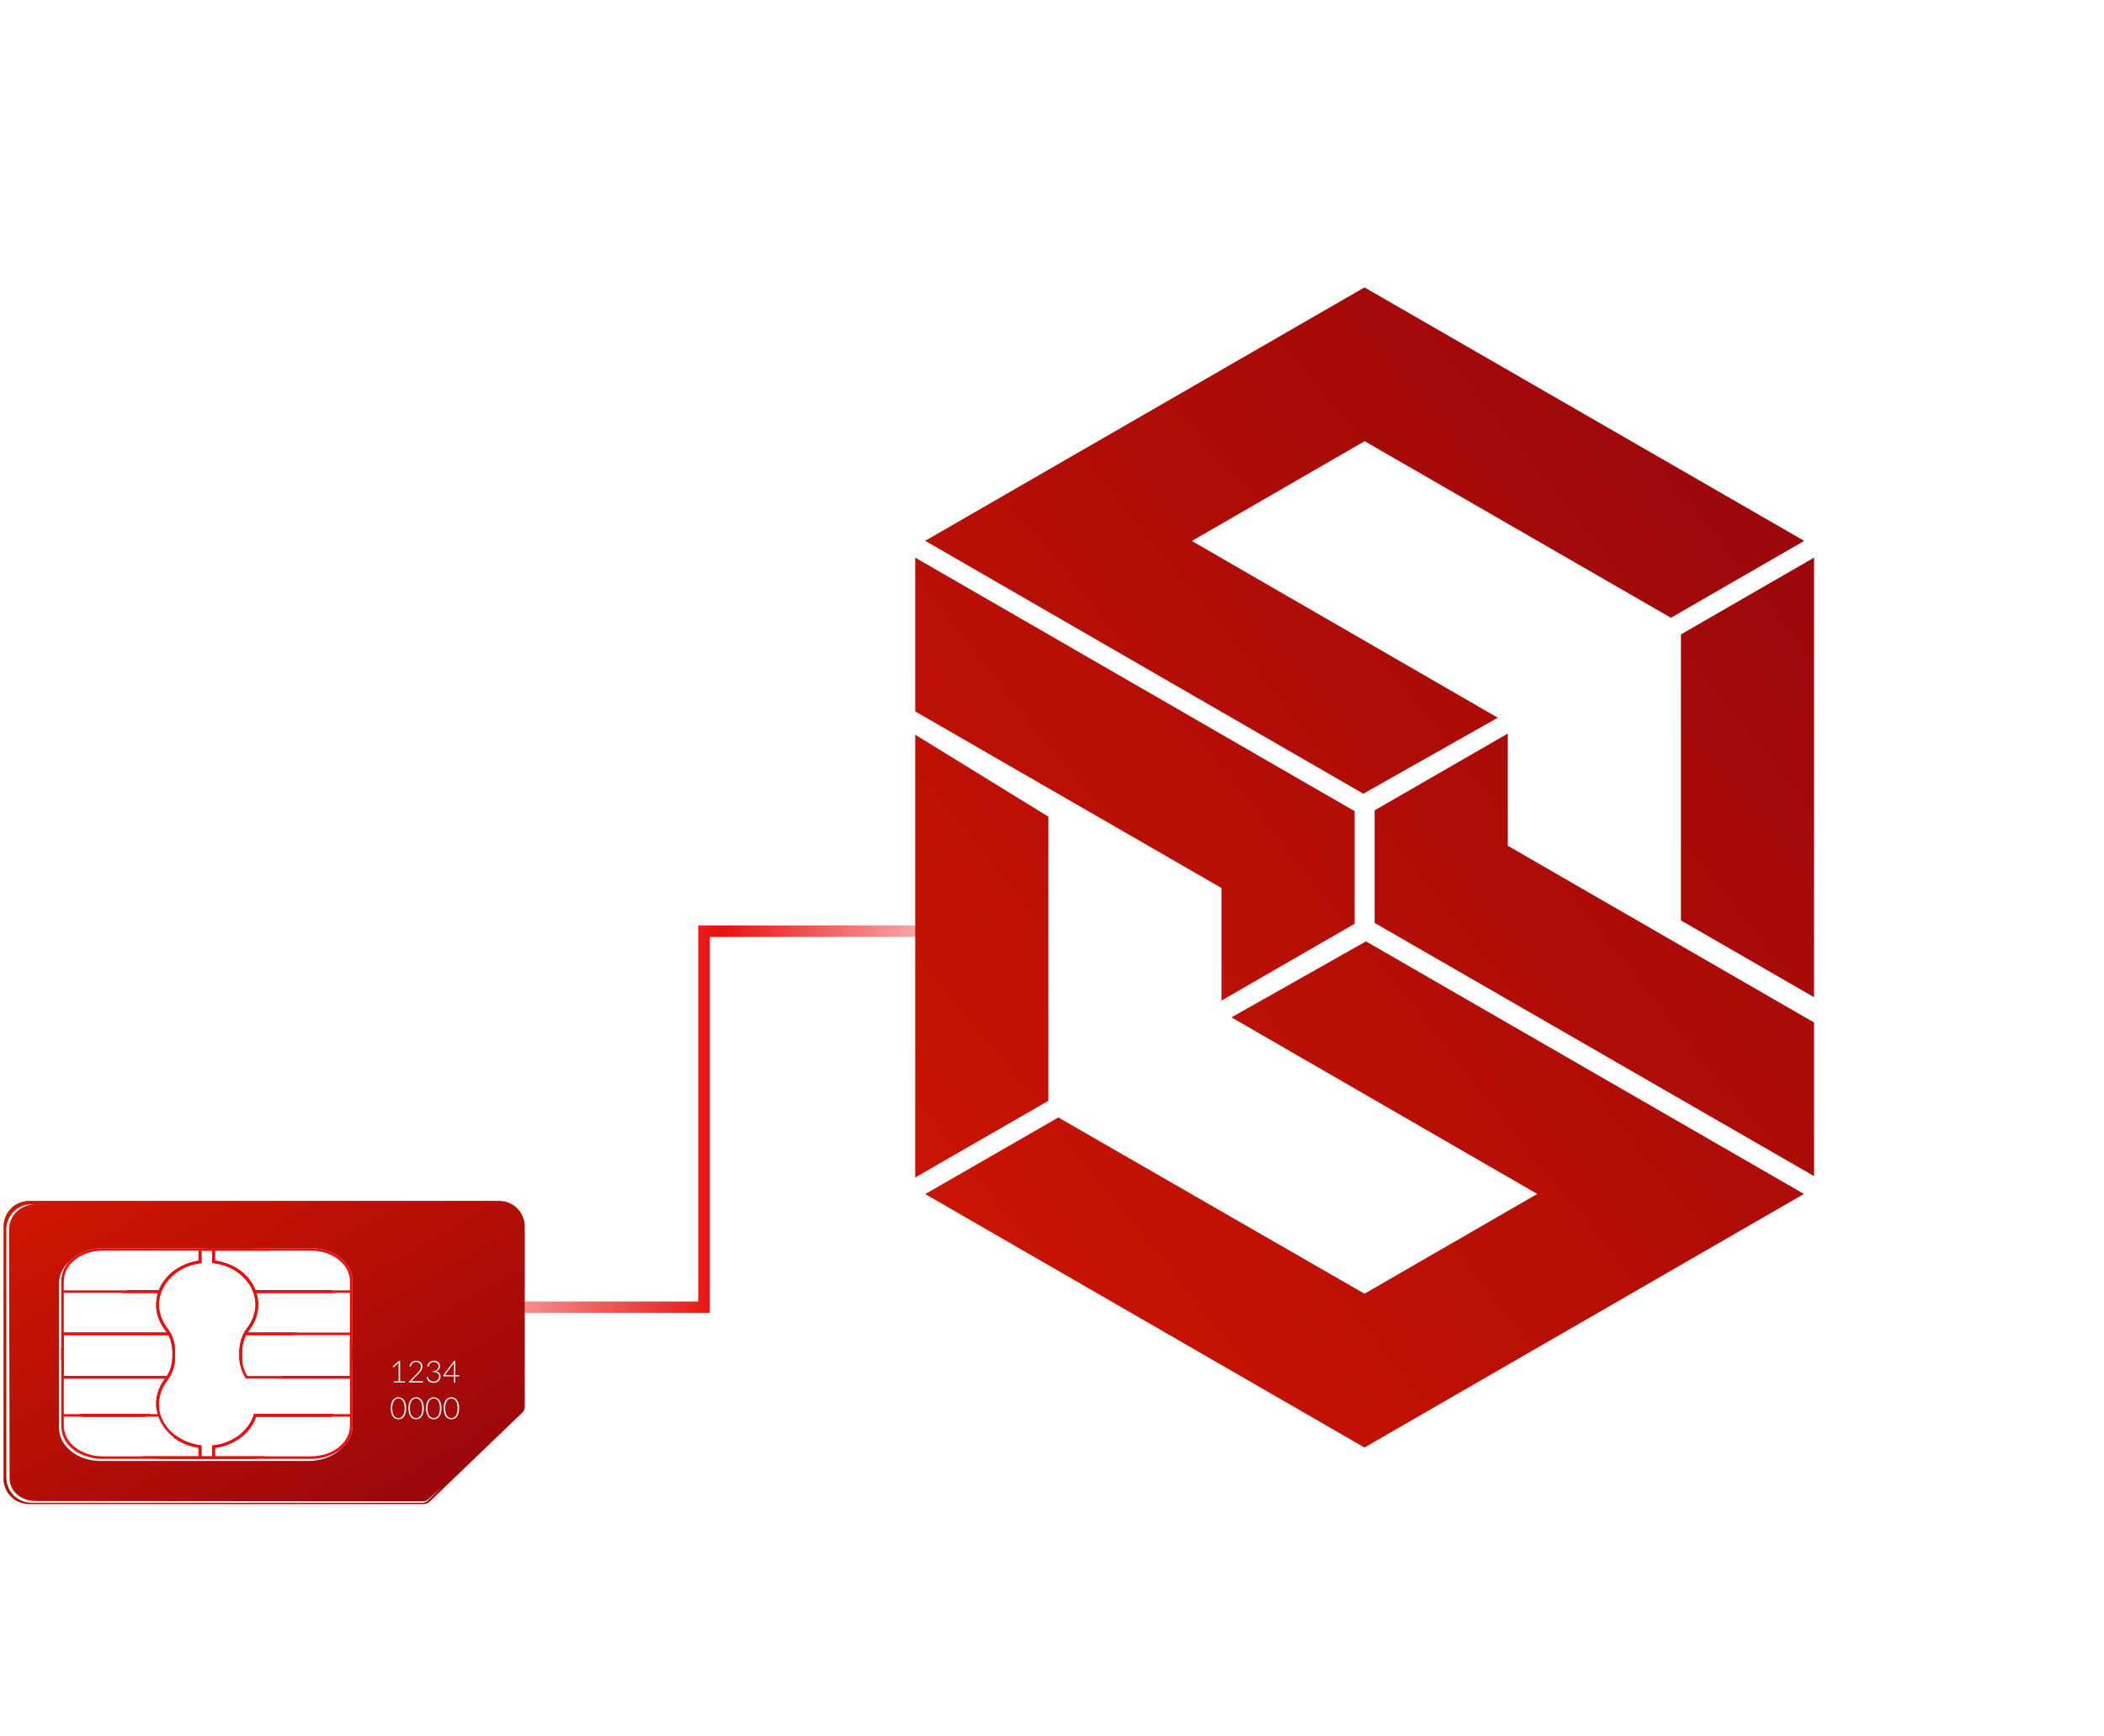 <svg width="366" height="302" viewBox="0 0 366 302" fill="none" xmlns="http://www.w3.org/2000/svg">
<path d="M60.5 227.43H122.463V162H180.271" stroke="url(#paint0_linear_224_132)" stroke-width="2"/>
<path d="M73.748 261.959H73.729C74.097 261.959 74.449 261.818 74.713 261.563L90.828 246.082C91.107 245.814 91.265 245.444 91.265 245.057V244.77C91.265 245.157 91.107 245.526 90.828 245.794L74.713 261.277C74.449 261.531 74.097 261.673 73.729 261.673H5.054C2.739 261.673 0.836 259.908 0.616 257.65C0.614 257.6 0.613 257.55 0.613 257.5V213.38C0.613 210.917 2.609 208.92 5.073 208.92H86.823C88.958 208.92 90.742 210.42 91.18 212.423C91.193 212.482 91.205 212.541 91.215 212.6C91.26 212.854 91.283 213.114 91.283 213.38V219.435V245.057C91.283 245.444 91.126 245.814 90.846 246.081L74.732 261.563C74.467 261.818 74.115 261.959 73.748 261.959ZM5.486 209.514C3.066 209.514 1.104 211.468 1.104 213.879V257.075C1.104 259.486 3.066 261.441 5.486 261.441H73.535C73.856 261.441 74.167 261.317 74.399 261.094L76.899 258.7L74.444 260.884C74.215 261.088 73.918 261.2 73.612 261.2L6.214 261.145C3.794 261.145 1.669 259.559 1.669 257.182L1.576 213.902C1.594 211.273 3.794 209.514 6.214 209.514H5.486ZM12.17 219.357C10.99 220.38 10.268 221.743 10.268 223.239V224.845V225.29V232.188V232.634V239.751V240.195V246.379V246.824V248.43C10.268 251.594 13.497 254.169 17.464 254.169H34.206H34.65H36.555H37H53.742C56.045 254.169 58.1 253.301 59.418 251.953C60.596 250.931 61.317 249.568 61.317 248.072V246.467V246.022V239.838V239.393V235.477V232.276V231.832V224.932V224.488V222.881C61.317 219.717 58.089 217.143 54.122 217.143H37.38H36.935H35.031H34.586H17.845C15.542 217.143 13.488 218.011 12.17 219.357ZM15.423 253.477C12.973 252.866 11.125 251.186 10.774 249.139C11.25 251.153 13.051 252.798 15.423 253.477Z" fill="url(#paint1_linear_224_132)"/>
<path d="M44.434 224.488L44.43 224.478L44.367 224.327L44.36 224.31L44.321 224.216L44.275 224.106C44.221 223.987 44.159 223.87 44.087 223.734L44.045 223.652L43.972 223.514C43.862 223.321 43.742 223.132 43.615 222.95L43.534 222.842C43.425 222.693 43.313 222.545 43.192 222.4L43.073 222.266C42.957 222.135 42.839 222.006 42.714 221.882L42.588 221.76C42.479 221.657 42.365 221.557 42.251 221.458L42.224 221.435L42.179 221.394L42.064 221.298C41.963 221.218 41.848 221.135 41.737 221.052L41.628 220.971L41.554 220.915L41.501 220.879L41.351 220.79C41.144 220.654 40.93 220.526 40.709 220.406C40.633 220.364 40.558 220.32 40.48 220.281C40.197 220.138 39.906 220.006 39.604 219.89C39.542 219.867 39.478 219.847 39.416 219.825C39.163 219.733 38.902 219.652 38.636 219.582C38.549 219.558 38.462 219.535 38.374 219.514C38.049 219.436 37.72 219.369 37.382 219.325V217.587H54.123C57.846 217.587 60.875 219.963 60.875 222.881V224.488H44.434ZM60.875 231.832H43.043C43.149 231.663 43.247 231.49 43.371 231.331C44.376 230.045 44.908 228.539 44.908 226.978V226.975V226.975L44.907 226.967C44.907 226.663 44.879 226.363 44.839 226.067C44.828 225.979 44.813 225.892 44.798 225.804C44.754 225.559 44.699 225.316 44.63 225.079L44.596 224.932H60.875V231.832ZM60.875 239.393H43.023C42.429 238.447 42.116 237.346 42.116 236.197V235.022C42.116 234.716 42.144 234.415 42.188 234.119C42.199 234.041 42.214 233.964 42.228 233.886C42.272 233.653 42.33 233.422 42.401 233.197C42.421 233.133 42.437 233.068 42.459 233.004C42.547 232.754 42.656 232.512 42.777 232.276H60.875V239.393ZM60.875 246.022H44.205H44.204L44.155 246.178C43.368 248.663 41.16 250.568 38.366 251.259C37.966 251.358 37.555 251.432 37.134 251.479L36.937 251.5V253.366H35.032V251.488V251.487L34.994 251.482L34.679 251.436L34.525 251.41L34.455 251.399C34.291 251.371 34.126 251.343 33.966 251.308L33.959 251.306C33.902 251.294 33.849 251.278 33.792 251.264C33.102 251.098 32.447 250.856 31.84 250.551L31.719 250.487C31.48 250.362 31.251 250.226 31.028 250.083C30.964 250.041 30.899 250.002 30.837 249.959C30.602 249.798 30.378 249.627 30.164 249.447C30.08 249.374 30.002 249.298 29.921 249.223C29.794 249.106 29.671 248.985 29.552 248.86C29.459 248.762 29.366 248.663 29.279 248.561C29.16 248.422 29.051 248.278 28.943 248.132C28.829 247.976 28.723 247.816 28.622 247.653C28.545 247.528 28.469 247.401 28.4 247.27C28.338 247.154 28.279 247.037 28.224 246.917C28.13 246.713 28.045 246.503 27.972 246.29L27.937 246.177C27.839 245.872 27.769 245.567 27.717 245.262L27.699 245.145C27.653 244.841 27.626 244.538 27.626 244.237C27.627 242.773 28.129 241.36 29.079 240.151L29.151 240.04C29.202 239.973 29.25 239.906 29.297 239.838H29.308L29.375 239.739L29.409 239.677L29.599 239.393H29.577C29.636 239.292 29.69 239.188 29.743 239.084C29.826 238.918 29.898 238.747 29.966 238.576C30.022 238.436 30.08 238.3 30.126 238.158C30.187 237.963 30.231 237.763 30.274 237.564C30.301 237.437 30.338 237.314 30.358 237.185C30.409 236.853 30.439 236.515 30.439 236.171V236.17V235.05C30.439 234.727 30.409 234.408 30.362 234.091C30.346 233.979 30.321 233.869 30.299 233.757C30.258 233.552 30.208 233.351 30.148 233.152C30.113 233.035 30.079 232.92 30.037 232.806C29.971 232.625 29.891 232.451 29.809 232.276H29.838L29.668 231.966L29.665 231.96L29.658 231.947L29.642 231.923L29.592 231.832H29.582C29.428 231.564 29.264 231.303 29.079 231.066C28.128 229.855 27.626 228.442 27.625 226.975L27.626 226.97C27.626 226.644 27.661 226.322 27.71 226.002C27.722 225.925 27.733 225.848 27.747 225.773C27.803 225.485 27.881 225.202 27.976 224.921C28.5 223.395 29.591 222.066 31.046 221.126C31.193 221.031 31.343 220.938 31.497 220.852C31.618 220.784 31.741 220.717 31.867 220.654C32.093 220.541 32.324 220.436 32.562 220.342C32.675 220.297 32.792 220.258 32.908 220.217C33.12 220.142 33.336 220.074 33.554 220.015C33.673 219.984 33.791 219.953 33.912 219.925C34.157 219.87 34.405 219.824 34.656 219.788C34.717 219.779 34.776 219.765 34.838 219.758L35.032 219.733V219.73V217.587H36.937V219.72V219.72L37.134 219.742L37.18 219.749C37.497 219.786 37.809 219.843 38.117 219.911C38.206 219.93 38.294 219.952 38.382 219.974C38.667 220.046 38.949 220.128 39.224 220.226L39.331 220.26C39.633 220.372 39.925 220.503 40.211 220.645C40.288 220.682 40.363 220.724 40.439 220.763C40.685 220.894 40.925 221.036 41.155 221.189C42.377 222.003 43.334 223.095 43.896 224.35L43.926 224.421C43.992 224.575 44.05 224.73 44.105 224.887C44.206 225.181 44.286 225.478 44.343 225.779C44.357 225.85 44.366 225.921 44.378 225.992C44.428 226.316 44.463 226.641 44.463 226.97L44.464 226.975C44.463 228.436 43.964 229.845 43.021 231.053C42.831 231.296 42.666 231.56 42.512 231.832H42.502L42.454 231.921L42.436 231.948L42.259 232.276H42.287C42.203 232.453 42.124 232.632 42.057 232.816C42.026 232.904 42 232.995 41.972 233.085C41.901 233.313 41.843 233.544 41.799 233.78C41.781 233.869 41.762 233.957 41.749 234.047C41.702 234.366 41.67 234.69 41.67 235.022V236.197V236.199C41.67 237.473 42.032 238.699 42.717 239.738L42.782 239.838H60.875V246.022ZM60.875 248.072C60.875 250.992 57.846 253.366 54.123 253.366H37.382V251.897C37.805 251.84 38.219 251.759 38.621 251.652C41.436 250.908 43.669 248.981 44.528 246.467H60.875V248.072ZM34.588 253.366H17.846C14.123 253.366 11.095 250.992 11.095 248.072V246.467H27.555C27.58 246.54 27.618 246.608 27.646 246.681C27.708 246.841 27.774 246.998 27.847 247.154C27.905 247.277 27.961 247.4 28.026 247.52C28.142 247.735 28.269 247.947 28.406 248.151C28.488 248.271 28.579 248.387 28.668 248.503C28.759 248.623 28.852 248.739 28.95 248.855C29.042 248.962 29.134 249.069 29.233 249.172C29.414 249.364 29.605 249.55 29.806 249.725C29.871 249.782 29.94 249.832 30.006 249.886C30.192 250.039 30.386 250.184 30.587 250.322C30.658 250.371 30.729 250.418 30.801 250.465C31.353 250.823 31.955 251.124 32.596 251.364L32.683 251.394C33.288 251.612 33.922 251.781 34.588 251.877V253.366ZM11.095 239.838H28.752L28.729 239.867C27.716 241.157 27.181 242.668 27.181 244.233V244.238V244.242C27.181 244.526 27.205 244.806 27.24 245.084L27.258 245.201C27.296 245.464 27.35 245.725 27.418 245.981L27.427 246.022H11.095V239.838ZM11.095 232.276H29.32C29.444 232.515 29.554 232.762 29.644 233.015C29.669 233.086 29.688 233.159 29.71 233.231C29.779 233.45 29.836 233.675 29.879 233.904C29.894 233.984 29.91 234.063 29.922 234.144C29.966 234.442 29.995 234.743 29.995 235.05V236.17C29.995 236.487 29.966 236.798 29.919 237.104C29.902 237.217 29.872 237.326 29.849 237.438C29.809 237.628 29.766 237.815 29.709 237.998C29.669 238.125 29.62 238.248 29.572 238.371C29.508 238.534 29.439 238.696 29.361 238.852C29.301 238.972 29.237 239.091 29.169 239.207C29.131 239.271 29.086 239.331 29.047 239.393H11.095V232.276ZM11.095 224.932H27.493C27.474 224.995 27.467 225.061 27.449 225.125C27.386 225.345 27.333 225.569 27.293 225.795C27.276 225.889 27.261 225.983 27.249 226.077C27.209 226.37 27.182 226.666 27.181 226.967L27.181 226.975V226.975V226.978C27.181 228.545 27.716 230.055 28.729 231.344C28.85 231.498 28.945 231.669 29.05 231.832H11.095V224.932ZM11.095 222.881C11.095 219.963 14.123 217.587 17.846 217.587H34.588V219.339C34.52 219.349 34.456 219.368 34.389 219.379C34.141 219.421 33.895 219.47 33.655 219.529C33.533 219.559 33.413 219.593 33.294 219.627C33.072 219.691 32.855 219.762 32.642 219.84C32.551 219.874 32.458 219.903 32.368 219.939C32.085 220.053 31.812 220.181 31.546 220.318C31.44 220.374 31.337 220.434 31.232 220.493C31.063 220.59 30.899 220.691 30.738 220.797C30.653 220.852 30.562 220.898 30.478 220.956C30.299 221.083 30.126 221.216 29.963 221.35L29.888 221.411C29.732 221.544 29.581 221.682 29.404 221.854L29.358 221.898C29.213 222.045 29.073 222.197 28.94 222.352L28.884 222.416C28.589 222.769 28.328 223.145 28.107 223.532C28.078 223.582 28.051 223.636 28.024 223.69L27.977 223.782C27.918 223.895 27.86 224.007 27.808 224.121C27.773 224.196 27.743 224.273 27.713 224.35L27.655 224.488H11.095V222.881ZM54.123 217.143H37.382H36.937H35.032H34.588H17.846C13.879 217.143 10.65 219.717 10.65 222.881V224.488V224.932V231.832V232.276V239.393V239.838V246.022V246.467V248.072C10.65 251.237 13.879 253.811 17.846 253.811H34.588H35.032H36.937H37.382H54.123C58.091 253.811 61.319 251.237 61.319 248.072V246.467V246.022V239.838V239.393V232.276V231.832V224.932V224.488V222.881C61.319 219.717 58.091 217.143 54.123 217.143Z" fill="#E80F0F"/>
<path d="M14.288 246.508V246.449H14.229V246.331H14.17V246.272H14.111V246.213H14.052V246.095H13.993V246.036H13.934V245.977H26.092V246.036H26.032V246.095H25.915V246.154H25.855V246.213H25.738V246.272H25.619V246.331H25.501V246.39H25.383V246.449H25.265V246.508H14.288ZM27.272 245.387V245.328H27.213V244.856H27.154V243.617H27.213V243.085H27.272V242.849H27.331V242.613H27.39V242.377H27.449V242.2H27.508V241.964H27.567V241.787H27.626V241.669H27.685V241.551H27.744V241.433H27.803V241.256H27.862V241.138H27.921V241.02H27.98V240.902H28.039V240.784H28.098V240.666H28.157V240.607H28.216V240.489H28.275V240.43H28.334V240.312H28.393V240.194H28.452V240.135H28.511V240.017H28.57V239.958H28.629V239.898H28.688V239.839H11.16V239.721H11.101V239.485H11.042V239.249H10.983V238.895H10.924V238.541H10.865V238.187H10.806V237.774H10.747V237.243H10.688V236.534H10.629V234.41H10.688V233.643H10.747V233.17H10.806V232.757H10.865V232.403H10.924V231.99H10.983V231.695H11.042V231.459H11.101V231.813H28.983V231.754H28.924V231.636H28.865V231.577H28.806V231.459H28.747V231.4H28.688V231.341H28.629V231.223H28.57V231.164H28.511V231.105H28.452V230.987H28.393V230.928H28.334V230.81H28.275V230.751H28.216V230.633H28.157V230.515H28.098V230.397H28.039V230.338H27.98V230.22H27.921V230.102H27.862V229.984H27.803V229.865H27.744V229.688H27.685V229.57H27.626V229.393H27.567V229.275H27.508V229.098H27.449V228.921H27.39V228.685H27.331V228.449H27.272V228.036H27.213V227.623H27.154V226.442H27.213V225.911H27.272V225.616H27.331V225.321H27.39V225.085H27.449V224.967H21.37V224.908H21.429V224.849H21.547V224.79H21.606V224.731H21.724V224.672H21.842V224.613H21.96V224.554H22.078V224.495H22.137V224.436H27.626V224.377H27.685V224.259H27.744V224.082H27.803V223.964H27.862V223.846H27.921V223.728H27.98V223.61H28.039V223.492H28.098V223.433H28.157V223.314H28.216V223.255H28.275V223.137H28.334V223.078H28.393V222.96H28.452V222.901H28.511V222.842H28.57V222.724H28.629V222.665H28.688V222.547H28.747V222.488H28.806V222.429H28.865V222.311H28.924V222.252H28.983V222.193H29.043V222.134H29.102V222.075H29.16V222.016H29.22V221.957H29.279V221.898H29.337V221.839H29.397V221.78H29.456V221.721H29.515V221.662H29.574V221.603H29.633V221.544H29.692V221.485H29.751V221.426H29.869V221.367H29.928V221.308H29.987V221.249H30.046V221.19H30.105V221.131H30.223V221.072H30.282V221.013H30.4V220.954H30.459V220.895H30.518V220.836H30.636V220.777H30.754V220.718H30.813V220.659H30.931V220.6H31.049V220.541H31.108V220.482H31.226V220.423H31.344V220.364H31.462V220.305H31.521V220.246H31.639V220.187H31.816V220.128H31.934V220.069H32.052V220.01H32.17V219.95H32.288V219.891H32.465V219.832H32.642V219.773H32.82V219.714H32.997V219.655H33.174V219.596H33.351V219.537H33.587V219.478H33.882V219.419H34.118V219.36H34.472V219.301H34.531V217.649H34.59V217.59H34.649V217.531H34.767V217.472H34.885V217.413H35.003V217.354H35.121V217.295H35.239V217.236H35.298V217.177H35.416V217.118H43.974V217.177H44.8V217.236H45.272V217.295H45.627V217.354H46.04V217.413H46.394V217.472H46.748V217.531H46.984V217.59H37.423V219.301H37.6V219.36H37.954V219.419H38.249V219.478H38.485V219.537H38.721V219.596H38.898V219.655H39.075V219.714H39.312V219.773H39.489V219.832H39.607V219.891H39.784V219.95H39.902V220.01H40.02V220.069H40.197V220.128H40.315V220.187H40.433V220.246H40.551V220.305H40.669V220.364H40.787V220.423H40.846V220.482H40.964V220.541H41.082V220.6H41.141V220.659H41.259V220.718H41.377V220.777H41.436V220.836H41.554V220.895H41.613V220.954H41.731V221.013H41.79V221.072H41.849V221.131H41.967V221.19H42.026V221.249H42.085V221.308H42.203V221.367H42.262V221.426H42.322V221.485H42.38V221.544H42.44V221.603H42.498V221.662H42.557V221.721H42.617V221.78H42.676V221.839H42.735V221.898H42.794V221.957H42.853V222.016H42.912V222.075H42.971V222.134H43.03V222.193H43.089V222.252H43.148V222.311H43.207V222.37H43.266V222.488H43.325V222.547H43.384V222.606H43.443V222.665H43.502V222.783H43.561V222.842H43.62V222.901H43.679V223.019H43.738V223.137H43.797V223.196H43.856V223.314H43.915V223.374H43.974V223.492H44.033V223.61H44.092V223.728H44.151V223.846H44.21V223.964H44.269V224.082H44.328V224.2H44.387V224.318H44.446V224.436H57.666V224.495H57.725V224.554H57.784V224.672H57.843V224.731H57.902V224.79H57.961V224.908H58.02V224.967H44.623V225.026H44.682V225.262H44.741V225.498H44.8V225.793H44.859V226.206H44.918V227.741H44.859V228.213H44.8V228.449H44.741V228.626H44.682V228.862H44.623V229.098H44.564V229.334H44.505V229.452H44.446V229.57H44.387V229.688H44.328V229.865H44.269V229.984H44.21V230.102H44.151V230.22H44.092V230.338H44.033V230.456H43.974V230.574H43.915V230.633H43.856V230.751H43.797V230.81H43.738V230.928H43.679V231.046H43.62V231.105H43.561V231.164H43.502V231.282H43.443V231.341H43.384V231.4H43.325V231.518H43.266V231.577H43.207V231.695H43.148V231.813H51.764V231.872H51.646V231.931H51.587V231.99H51.469V232.049H51.351V232.108H51.233V232.167H51.174V232.226H51.056V232.285H42.794V232.403H42.735V232.521H42.676V232.639H42.617V232.757H42.557V232.934H42.498V233.111H42.44V233.289H42.38V233.525H42.322V233.761H42.262V234.056H42.203V234.528H42.144V236.712H42.203V237.302H42.085V237.361H41.967V237.42H41.849V237.479H41.731V237.066H41.672V236.534H41.613V234.705H41.672V234.174H41.731V233.82H41.79V233.525H41.849V233.289H41.908V233.052H41.967V232.875H42.026V232.698H42.085V232.58H42.144V232.462H42.203V232.226H42.262V232.108H42.322V232.049H42.38V231.931H42.44V231.813H42.498V231.695H42.557V231.636H42.617V231.518H42.676V231.459H42.735V231.341H42.794V231.282H42.853V231.164H42.912V231.105H42.971V230.987H43.03V230.928H43.089V230.869H43.148V230.81H43.207V230.692H43.266V230.574H43.325V230.515H43.384V230.397H43.443V230.338H43.502V230.22H43.561V230.102H43.62V229.984H43.679V229.865H43.738V229.747H43.797V229.629H43.856V229.452H43.915V229.334H43.974V229.216H44.033V229.098H44.092V228.862H44.151V228.626H44.21V228.39H44.269V228.213H44.328V227.859H44.387V227.387H44.446V226.619H44.387V226.088H44.328V225.734H44.269V225.498H44.21V225.262H44.151V225.085H44.092V224.908H44.033V224.731H43.974V224.554H43.915V224.436H43.856V224.318H43.797V224.141H43.738V224.082H43.679V223.964H43.62V223.846H43.561V223.728H43.502V223.669H43.443V223.551H43.384V223.433H43.325V223.374H43.266V223.314H43.207V223.196H43.148V223.137H43.089V223.078H43.03V222.96H42.971V222.901H42.912V222.842H42.853V222.724H42.794V222.665H42.735V222.606H42.676V222.547H42.617V222.488H42.557V222.429H42.498V222.37H42.44V222.311H42.38V222.252H42.322V222.193H42.262V222.134H42.203V222.075H42.144V222.016H42.085V221.957H42.026V221.898H41.967V221.839H41.908V221.78H41.849V221.721H41.731V221.662H41.672V221.603H41.613V221.544H41.554V221.485H41.436V221.426H41.377V221.367H41.318V221.308H41.2V221.249H41.141V221.19H41.023V221.131H40.905V221.072H40.846V221.013H40.728V220.954H40.61V220.895H40.551V220.836H40.433V220.777H40.315V220.718H40.197V220.659H40.079V220.6H39.961V220.541H39.843V220.482H39.666V220.423H39.548V220.364H39.43V220.305H39.252V220.246H39.075V220.187H38.898V220.128H38.662V220.069H38.485V220.01H38.249V219.95H38.013V219.891H37.659V219.832H37.305V219.773H36.892V217.59H35.062V219.773H34.767V219.832H34.413V219.891H34.118V219.95H33.823V220.01H33.587V220.069H33.41V220.128H33.233V220.187H33.056V220.246H32.879V220.305H32.702V220.364H32.525V220.423H32.407V220.482H32.288V220.541H32.17V220.6H31.993V220.659H31.875V220.718H31.757V220.777H31.639V220.836H31.58V220.895H31.462V220.954H31.344V221.013H31.285V221.072H31.167V221.131H31.049V221.19H30.99V221.249H30.872V221.308H30.813V221.367H30.754V221.426H30.636V221.485H30.577V221.544H30.518V221.603H30.4V221.662H30.341V221.721H30.282V221.78H30.223V221.839H30.164V221.898H30.046V221.957H29.987V222.016H29.928V222.075H29.869V222.134H29.81V222.193H29.751V222.252H29.692V222.311H29.633V222.37H29.574V222.429H29.515V222.488H29.456V222.547H29.397V222.606H29.337V222.724H29.279V222.783H29.22V222.842H29.16V222.901H29.102V223.019H29.043V223.078H28.983V223.137H28.924V223.255H28.865V223.314H28.806V223.433H28.747V223.492H28.688V223.61H28.629V223.669H28.57V223.787H28.511V223.905H28.452V224.023H28.393V224.141H28.334V224.2H28.275V224.377H28.216V224.495H28.157V224.613H28.098V224.79H28.039V224.908H27.98V225.144H27.921V225.38H27.862V225.557H27.803V225.793H27.744V226.206H27.685V226.797H27.626V227.21H27.685V227.741H27.744V228.154H27.803V228.331H27.862V228.567H27.921V228.803H27.98V229.039H28.039V229.157H28.098V229.334H28.157V229.452H28.216V229.57H28.275V229.688H28.334V229.865H28.393V229.984H28.452V230.102H28.511V230.22H28.57V230.279H28.629V230.397H28.688V230.456H28.747V230.574H28.806V230.633H28.865V230.751H28.924V230.869H28.983V230.928H29.043V230.987H29.102V231.046H29.16V231.164H29.22V231.223H29.279V231.341H29.337V231.4H29.397V231.518H29.456V231.577H29.515V231.695H29.574V231.813H29.633V231.872H29.692V231.99H29.751V232.108H29.81V232.167H29.869V232.403H29.928V232.521H29.987V232.639H30.046V232.816H30.105V232.993H30.164V233.17H30.223V233.407H30.282V233.643H30.341V233.938H30.4V234.41H30.459V236.83H30.4V237.302H30.341V237.538H30.282V237.833H30.223V238.069H30.164V238.246H30.105V238.423H30.046V238.541H29.987V238.718H29.928V238.836H29.869V238.954H29.81V239.072H29.751V239.19H29.692V239.308H29.633V239.485H29.574V239.544H29.515V239.662H29.456V239.721H29.397V239.839H29.337V239.898H29.279V239.958H29.22V240.076H29.16V240.135H29.102V240.253H29.043V240.312H28.983V240.371H28.924V240.489H28.865V240.548H28.806V240.666H28.747V240.725H28.688V240.843H28.629V240.961H28.57V241.02H28.511V241.138H28.452V241.256H28.393V241.374H28.334V241.492H28.275V241.669H28.216V241.787H28.157V241.905H28.098V242.023H28.039V242.2H27.98V242.436H27.921V242.613H27.862V242.849H27.803V243.085H27.744V243.499H27.685V243.971H27.626V244.443H27.685V245.033H27.744V245.151H27.685V245.21H27.626V245.269H27.508V245.328H27.39V245.387H27.272ZM11.101 239.308V239.367H29.043V239.308H29.102V239.19H29.16V239.072H29.22V238.954H29.279V238.895H29.337V238.718H29.397V238.6H29.456V238.482H29.515V238.364H29.574V238.187H29.633V238.01H29.692V237.833H29.751V237.597H29.81V237.302H29.869V237.007H29.928V236.416H29.987V234.764H29.928V234.233H29.869V233.879H29.81V233.643H29.751V233.407H29.692V233.229H29.633V232.993H29.574V232.875H29.515V232.757H29.456V232.58H29.397V232.462H29.337V232.344H29.279V232.285H11.101V239.308Z" fill="#E80F0F"/>
<path d="M27.861 253.827V253.768H27.035V253.709H26.622V253.65H26.268V253.591H25.854V253.532H25.5V253.473H25.146V253.414H24.91V253.355H34.53V251.879H34.235V251.82H33.999V251.761H33.704V251.702H33.468V251.643H33.232V251.584H33.055V251.525H32.878V251.466H32.7V251.407H32.523V251.348H32.346V251.289H32.228V251.23H32.11V251.171H31.992V251.112H31.815V251.053H31.697V250.994H31.579V250.935H31.461V250.876H31.402V250.817H31.284V250.758H31.166V250.699H31.048V250.64H30.93V250.581H30.871V250.522H30.753V250.463H30.694V250.404H30.576V250.345H30.517V250.286H30.399V250.227H30.34V250.168H30.281V250.109H30.163V249.991H30.222V249.932H30.281V249.873H30.399V249.814H30.517V249.754H30.635V249.814H30.753V249.873H30.812V249.932H30.93V249.991H30.989V250.05H31.107V250.109H31.166V250.168H31.284V250.227H31.402V250.286H31.461V250.345H31.579V250.404H31.697V250.463H31.815V250.522H31.933V250.581H32.051V250.64H32.169V250.699H32.346V250.758H32.464V250.817H32.642V250.876H32.76V250.935H32.937V250.994H33.114V251.053H33.291V251.112H33.468V251.171H33.704V251.23H33.94V251.289H34.176V251.348H34.53V251.407H34.884V251.466H35.061V253.355H36.891V251.466H37.186V251.407H37.54V251.348H37.894V251.289H38.189V251.23H38.484V251.171H38.661V251.112H38.838V251.053H39.015V250.994H39.193V250.935H39.37V250.876H39.487V250.817H39.665V250.758H39.783V250.699H39.901V250.64H40.019V250.581H40.196V250.522H40.314V250.463H40.432V250.404H40.491V250.345H40.609V250.286H40.727V250.227H40.786V250.168H40.904V250.109H41.022V250.05H41.081V249.991H41.199V249.932H41.258V249.873H41.376V249.814H41.435V249.754H41.553V249.695H41.612V249.636H41.671V249.577H41.789V249.518H41.848V249.459H41.907V249.4H41.966V249.341H42.025V249.282H42.084V249.223H42.202V249.105H42.261V249.046H42.32V248.987H42.379V248.928H42.438V248.869H42.498V248.81H42.556V248.751H42.615V248.692H42.675V248.633H42.733V248.574H42.792V248.515H42.852V248.397H42.911V248.338H42.97V248.279H43.029V248.161H43.088V248.102H43.147V248.043H43.206V247.984H43.265V247.866H43.324V247.748H43.383V247.689H43.442V247.571H43.501V247.453H43.56V247.394H43.619V247.276H43.678V247.158H43.737V247.04H43.796V246.922H43.855V246.804H43.914V246.627H43.973V246.509H44.032V246.331H44.091V246.154H44.15V245.977H58.019V246.036H57.96V246.154H57.901V246.213H57.842V246.272H57.783V246.39H57.724V246.449H57.665V246.509H44.563V246.568H44.504V246.745H44.445V246.863H44.386V247.04H44.327V247.158H44.268V247.276H44.209V247.394H44.15V247.512H44.091V247.63H44.032V247.689H43.973V247.807H43.914V247.925H43.855V247.984H43.796V248.102H43.737V248.161H43.678V248.279H43.619V248.397H43.56V248.456H43.501V248.515H43.442V248.574H43.383V248.692H43.324V248.751H43.265V248.81H43.206V248.869H43.147V248.987H43.088V249.046H43.029V249.105H42.97V249.164H42.911V249.223H42.852V249.282H42.792V249.341H42.733V249.4H42.675V249.459H42.615V249.518H42.556V249.577H42.498V249.636H42.438V249.695H42.379V249.754H42.32V249.814H42.261V249.873H42.143V249.932H42.084V249.991H42.025V250.05H41.907V250.109H41.848V250.168H41.789V250.227H41.671V250.286H41.612V250.345H41.553V250.404H41.435V250.463H41.317V250.522H41.258V250.581H41.14V250.64H41.022V250.699H40.963V250.758H40.845V250.817H40.727V250.876H40.668V250.935H40.491V250.994H40.373V251.053H40.255V251.112H40.137V251.171H40.019V251.23H39.901V251.289H39.724V251.348H39.606V251.407H39.428V251.466H39.252V251.525H39.074V251.584H38.897V251.643H38.661V251.702H38.425V251.761H38.13V251.82H37.835V251.879H37.54V251.938H37.422V253.355H46.097V253.414H45.98V253.473H45.92V253.532H45.803V253.591H45.684V253.65H45.33V253.709H44.917V253.768H44.15V253.827H27.861ZM48.281 239.84V239.78H48.399V239.721H48.517V239.662H48.635V239.603H48.753V239.544H48.812V239.485H48.93V239.426H49.048V239.367H60.852V233.052H60.911V232.993H61.029V232.934H61.147V233.052H61.206V233.525H61.265V234.233H61.324V236.712H61.265V237.479H61.206V237.892H61.147V238.246H61.088V238.659H61.029V239.013H60.97V239.308H60.911V239.544H60.852V239.78H60.793V239.84" fill="#E80F0F"/>
<path d="M70.415 240.334V240.53H68.482V240.334H69.343V237.295C69.343 237.234 69.346 237.171 69.352 237.105L68.525 237.837L68.452 237.861L68.393 237.83L68.316 237.724L69.398 236.768H69.597V240.334H70.415Z" fill="white"/>
<path d="M73.478 240.292L73.544 240.317L73.568 240.381V240.53H71.15V240.44L71.166 240.38L71.204 240.328L72.481 239.035C72.588 238.927 72.686 238.823 72.776 238.722C72.865 238.621 72.944 238.52 73.01 238.418C73.076 238.315 73.127 238.21 73.165 238.102C73.201 237.995 73.22 237.88 73.22 237.758C73.22 237.621 73.198 237.501 73.152 237.4C73.105 237.298 73.044 237.215 72.969 237.149C72.893 237.083 72.805 237.035 72.704 237.004C72.603 236.972 72.499 236.956 72.392 236.956C72.274 236.956 72.165 236.974 72.065 237.011C71.965 237.047 71.877 237.096 71.8 237.162C71.724 237.226 71.66 237.303 71.609 237.392C71.559 237.481 71.525 237.578 71.506 237.684L71.456 237.761L71.373 237.773L71.243 237.753C71.266 237.593 71.31 237.449 71.375 237.324C71.441 237.199 71.523 237.093 71.624 237.007C71.725 236.92 71.841 236.854 71.974 236.809C72.106 236.765 72.249 236.741 72.402 236.741C72.546 236.741 72.681 236.762 72.812 236.804C72.941 236.846 73.056 236.909 73.155 236.991C73.254 237.076 73.334 237.181 73.392 237.306C73.451 237.433 73.48 237.581 73.48 237.75C73.48 237.892 73.458 238.023 73.415 238.143C73.372 238.264 73.313 238.38 73.24 238.492C73.165 238.602 73.078 238.711 72.981 238.815C72.883 238.921 72.78 239.027 72.672 239.138L71.5 240.334C71.556 240.32 71.615 240.309 71.676 240.302C71.737 240.295 71.798 240.292 71.86 240.292H73.478Z" fill="white"/>
<path d="M74.329 237.753C74.352 237.593 74.396 237.449 74.461 237.324C74.527 237.199 74.61 237.093 74.71 237.007C74.811 236.92 74.927 236.854 75.06 236.809C75.192 236.765 75.335 236.741 75.488 236.741C75.631 236.741 75.766 236.761 75.894 236.801C76.021 236.84 76.132 236.9 76.228 236.98C76.325 237.059 76.4 237.158 76.456 237.277C76.512 237.395 76.539 237.532 76.539 237.686C76.539 237.808 76.52 237.918 76.483 238.016C76.447 238.114 76.395 238.2 76.329 238.274C76.263 238.349 76.185 238.411 76.095 238.46C76.005 238.51 75.907 238.551 75.801 238.576C76.076 238.627 76.284 238.733 76.424 238.895C76.564 239.056 76.634 239.258 76.634 239.5C76.634 239.654 76.604 239.796 76.542 239.929C76.48 240.059 76.395 240.172 76.287 240.267C76.18 240.363 76.053 240.438 75.907 240.492C75.76 240.546 75.601 240.572 75.43 240.572C75.217 240.572 75.039 240.543 74.897 240.486C74.755 240.429 74.638 240.354 74.546 240.262C74.454 240.171 74.383 240.067 74.332 239.954C74.28 239.841 74.239 239.726 74.207 239.613L74.307 239.571L74.397 239.561L74.464 239.622L74.5 239.721C74.515 239.766 74.536 239.816 74.564 239.87C74.593 239.926 74.63 239.982 74.674 240.038C74.72 240.096 74.775 240.148 74.844 240.197C74.912 240.244 74.993 240.283 75.088 240.313C75.184 240.343 75.297 240.357 75.428 240.357C75.586 240.357 75.725 240.331 75.844 240.278C75.964 240.225 76.064 240.158 76.143 240.076C76.224 239.993 76.284 239.902 76.323 239.801C76.363 239.7 76.383 239.6 76.383 239.505C76.383 239.39 76.365 239.284 76.329 239.185C76.293 239.086 76.232 239 76.148 238.929C76.063 238.858 75.951 238.802 75.812 238.76C75.674 238.719 75.503 238.699 75.301 238.699V238.516C75.463 238.512 75.606 238.49 75.729 238.45C75.852 238.411 75.956 238.357 76.04 238.287C76.122 238.218 76.185 238.137 76.227 238.041C76.27 237.946 76.291 237.841 76.291 237.727C76.291 237.595 76.268 237.479 76.224 237.382C76.18 237.285 76.12 237.204 76.047 237.142C75.973 237.078 75.886 237.031 75.787 237.001C75.688 236.971 75.586 236.956 75.478 236.956C75.36 236.956 75.251 236.974 75.15 237.011C75.049 237.047 74.961 237.096 74.884 237.162C74.807 237.226 74.743 237.303 74.692 237.392C74.64 237.481 74.605 237.578 74.586 237.684L74.541 237.761L74.458 237.773L74.329 237.753Z" fill="white"/>
<path d="M78.979 239.254V237.293L78.982 237.194L78.992 237.086L77.372 239.254H78.979ZM79.886 239.254V239.392L79.869 239.439L79.816 239.455H79.201V240.53H78.979V239.455H77.208L77.147 239.439L77.118 239.392L77.094 239.267L78.977 236.779H79.201V239.254H79.886Z" fill="white"/>
<path d="M70.388 245.008C70.388 244.704 70.36 244.445 70.301 244.23C70.243 244.015 70.165 243.839 70.067 243.702C69.968 243.565 69.854 243.465 69.722 243.401C69.591 243.338 69.453 243.306 69.308 243.306C69.164 243.306 69.026 243.338 68.896 243.401C68.765 243.465 68.65 243.565 68.551 243.702C68.453 243.839 68.374 244.015 68.316 244.23C68.258 244.445 68.228 244.704 68.228 245.008C68.228 245.314 68.258 245.574 68.316 245.787C68.374 246.003 68.453 246.179 68.551 246.315C68.65 246.451 68.765 246.551 68.896 246.614C69.026 246.675 69.164 246.708 69.308 246.708C69.453 246.708 69.591 246.675 69.722 246.614C69.854 246.551 69.968 246.451 70.067 246.315C70.165 246.179 70.243 246.003 70.301 245.787C70.36 245.574 70.388 245.314 70.388 245.008ZM70.653 245.008C70.653 245.337 70.618 245.62 70.547 245.861C70.477 246.101 70.381 246.299 70.259 246.456C70.138 246.614 69.995 246.73 69.831 246.807C69.668 246.884 69.494 246.922 69.308 246.922C69.123 246.922 68.95 246.884 68.787 246.807C68.624 246.73 68.482 246.614 68.361 246.456C68.24 246.299 68.144 246.101 68.074 245.861C68.004 245.62 67.969 245.337 67.969 245.008C67.969 244.679 68.004 244.396 68.074 244.156C68.144 243.916 68.24 243.718 68.361 243.561C68.482 243.404 68.624 243.287 68.787 243.209C68.95 243.133 69.123 243.094 69.308 243.094C69.494 243.094 69.668 243.133 69.831 243.209C69.995 243.287 70.138 243.404 70.259 243.561C70.381 243.718 70.477 243.916 70.547 244.156C70.618 244.396 70.653 244.679 70.653 245.008Z" fill="white"/>
<path d="M73.459 245.008C73.459 244.704 73.43 244.445 73.372 244.23C73.313 244.015 73.235 243.839 73.137 243.702C73.039 243.565 72.925 243.465 72.793 243.401C72.662 243.338 72.523 243.306 72.379 243.306C72.234 243.306 72.096 243.338 71.966 243.401C71.836 243.465 71.721 243.565 71.621 243.702C71.522 243.839 71.444 244.015 71.386 244.23C71.328 244.445 71.299 244.704 71.299 245.008C71.299 245.314 71.328 245.574 71.386 245.787C71.444 246.003 71.522 246.179 71.621 246.315C71.721 246.451 71.836 246.551 71.966 246.614C72.096 246.675 72.234 246.708 72.379 246.708C72.523 246.708 72.662 246.675 72.793 246.614C72.925 246.551 73.039 246.451 73.137 246.315C73.235 246.179 73.313 246.003 73.372 245.787C73.43 245.574 73.459 245.314 73.459 245.008ZM73.724 245.008C73.724 245.337 73.688 245.62 73.618 245.861C73.547 246.101 73.451 246.299 73.329 246.456C73.207 246.614 73.065 246.73 72.902 246.807C72.739 246.884 72.564 246.922 72.379 246.922C72.194 246.922 72.02 246.884 71.857 246.807C71.695 246.73 71.553 246.614 71.431 246.456C71.309 246.299 71.214 246.101 71.144 245.861C71.074 245.62 71.039 245.337 71.039 245.008C71.039 244.679 71.074 244.396 71.144 244.156C71.214 243.916 71.309 243.718 71.431 243.561C71.553 243.404 71.695 243.287 71.857 243.209C72.02 243.133 72.194 243.094 72.379 243.094C72.564 243.094 72.739 243.133 72.902 243.209C73.065 243.287 73.207 243.404 73.329 243.561C73.451 243.718 73.547 243.916 73.618 244.156C73.688 244.396 73.724 244.679 73.724 245.008Z" fill="white"/>
<path d="M76.529 245.008C76.529 244.704 76.5 244.445 76.441 244.23C76.383 244.015 76.304 243.839 76.206 243.702C76.108 243.565 75.994 243.465 75.863 243.401C75.731 243.338 75.593 243.306 75.448 243.306C75.304 243.306 75.166 243.338 75.035 243.401C74.905 243.465 74.79 243.565 74.691 243.702C74.593 243.839 74.514 244.015 74.455 244.23C74.397 244.445 74.368 244.704 74.368 245.008C74.368 245.314 74.397 245.574 74.455 245.787C74.514 246.003 74.593 246.179 74.691 246.315C74.79 246.451 74.905 246.551 75.035 246.614C75.166 246.675 75.304 246.708 75.448 246.708C75.593 246.708 75.731 246.675 75.863 246.614C75.994 246.551 76.108 246.451 76.206 246.315C76.304 246.179 76.383 246.003 76.441 245.787C76.5 245.574 76.529 245.314 76.529 245.008ZM76.793 245.008C76.793 245.337 76.757 245.62 76.687 245.861C76.617 246.101 76.52 246.299 76.399 246.456C76.276 246.614 76.135 246.73 75.971 246.807C75.808 246.884 75.634 246.922 75.448 246.922C75.263 246.922 75.09 246.884 74.927 246.807C74.764 246.73 74.622 246.614 74.501 246.456C74.379 246.299 74.284 246.101 74.213 245.861C74.144 245.62 74.109 245.337 74.109 245.008C74.109 244.679 74.144 244.396 74.213 244.156C74.284 243.916 74.379 243.718 74.501 243.561C74.622 243.404 74.764 243.287 74.927 243.209C75.09 243.133 75.263 243.094 75.448 243.094C75.634 243.094 75.808 243.133 75.971 243.209C76.135 243.287 76.276 243.404 76.399 243.561C76.52 243.718 76.617 243.916 76.687 244.156C76.757 244.396 76.793 244.679 76.793 245.008Z" fill="white"/>
<path d="M79.599 245.008C79.599 244.704 79.57 244.445 79.512 244.23C79.454 244.015 79.375 243.839 79.278 243.702C79.18 243.565 79.065 243.465 78.934 243.401C78.802 243.338 78.663 243.306 78.52 243.306C78.374 243.306 78.237 243.338 78.106 243.401C77.976 243.465 77.861 243.565 77.762 243.702C77.663 243.839 77.585 244.015 77.526 244.23C77.468 244.445 77.439 244.704 77.439 245.008C77.439 245.314 77.468 245.574 77.526 245.787C77.585 246.003 77.663 246.179 77.762 246.315C77.861 246.451 77.976 246.551 78.106 246.614C78.237 246.675 78.374 246.708 78.52 246.708C78.663 246.708 78.802 246.675 78.934 246.614C79.065 246.551 79.18 246.451 79.278 246.315C79.375 246.179 79.454 246.003 79.512 245.787C79.57 245.574 79.599 245.314 79.599 245.008ZM79.864 245.008C79.864 245.337 79.828 245.62 79.758 245.861C79.687 246.101 79.591 246.299 79.47 246.456C79.348 246.614 79.205 246.73 79.042 246.807C78.879 246.884 78.704 246.922 78.52 246.922C78.334 246.922 78.161 246.884 77.997 246.807C77.835 246.73 77.693 246.614 77.572 246.456C77.451 246.299 77.354 246.101 77.284 245.861C77.215 245.62 77.18 245.337 77.18 245.008C77.18 244.679 77.215 244.396 77.284 244.156C77.354 243.916 77.451 243.718 77.572 243.561C77.693 243.404 77.835 243.287 77.997 243.209C78.161 243.133 78.334 243.094 78.52 243.094C78.704 243.094 78.879 243.133 79.042 243.209C79.205 243.287 79.348 243.404 79.47 243.561C79.591 243.718 79.687 243.916 79.758 244.156C79.828 244.396 79.864 244.679 79.864 245.008Z" fill="white"/>
<g filter="url(#filter0_d_224_132)">
<path d="M160.939 203.748L184.104 190.412L237.356 221.077L267.413 203.719L214.219 172.997L237.616 159.777L313.802 203.719L237.356 247.836L160.91 203.719L160.939 203.748ZM315.568 174.01V200.624L239.122 156.566V136.981L262.288 123.616V143.143L315.568 173.894V174.01ZM315.568 93.009V169.497L292.403 156.132V106.374L315.568 93.009ZM313.831 90.116L290.666 103.481L237.385 72.759L207.328 90.116L260.55 120.868L237.153 134.088L160.939 90.087L237.356 46L313.831 90.087V90.116ZM159.201 119.855V93.009L235.647 137.126V156.71L212.482 170.075V150.491L159.201 119.768V119.855ZM159.201 123.818L182.367 138.08V187.519L159.201 200.856V123.732V123.818Z" fill="url(#paint2_linear_224_132)"/>
</g>
<defs>
<filter id="filter0_d_224_132" x="109.201" y="0" width="256.367" height="301.836" filterUnits="userSpaceOnUse" color-interpolation-filters="sRGB">
<feFlood flood-opacity="0" result="BackgroundImageFix"/>
<feColorMatrix in="SourceAlpha" type="matrix" values="0 0 0 0 0 0 0 0 0 0 0 0 0 0 0 0 0 0 127 0" result="hardAlpha"/>
<feOffset dy="4"/>
<feGaussianBlur stdDeviation="25"/>
<feComposite in2="hardAlpha" operator="out"/>
<feColorMatrix type="matrix" values="0 0 0 0 0.749 0 0 0 0 0.071 0 0 0 0 0.02 0 0 0 0.5 0"/>
<feBlend mode="normal" in2="BackgroundImageFix" result="effect1_dropShadow_224_132"/>
<feBlend mode="normal" in="SourceGraphic" in2="effect1_dropShadow_224_132" result="shape"/>
</filter>
<linearGradient id="paint0_linear_224_132" x1="60.5" y1="226.985" x2="179.263" y2="226.985" gradientUnits="userSpaceOnUse">
<stop stop-color="#E80F0F" stop-opacity="0"/>
<stop offset="0.545" stop-color="#E80F0F"/>
<stop offset="1" stop-color="#E80F0F" stop-opacity="0"/>
</linearGradient>
<linearGradient id="paint1_linear_224_132" x1="-17.504" y1="212.432" x2="46.357" y2="325.452" gradientUnits="userSpaceOnUse">
<stop stop-color="#D41700"/>
<stop offset="1" stop-color="#7F0011"/>
</linearGradient>
<linearGradient id="paint2_linear_224_132" x1="127.957" y1="234.471" x2="404.892" y2="12.353" gradientUnits="userSpaceOnUse">
<stop stop-color="#D41700"/>
<stop offset="1" stop-color="#7F0011"/>
</linearGradient>
</defs>
</svg>
